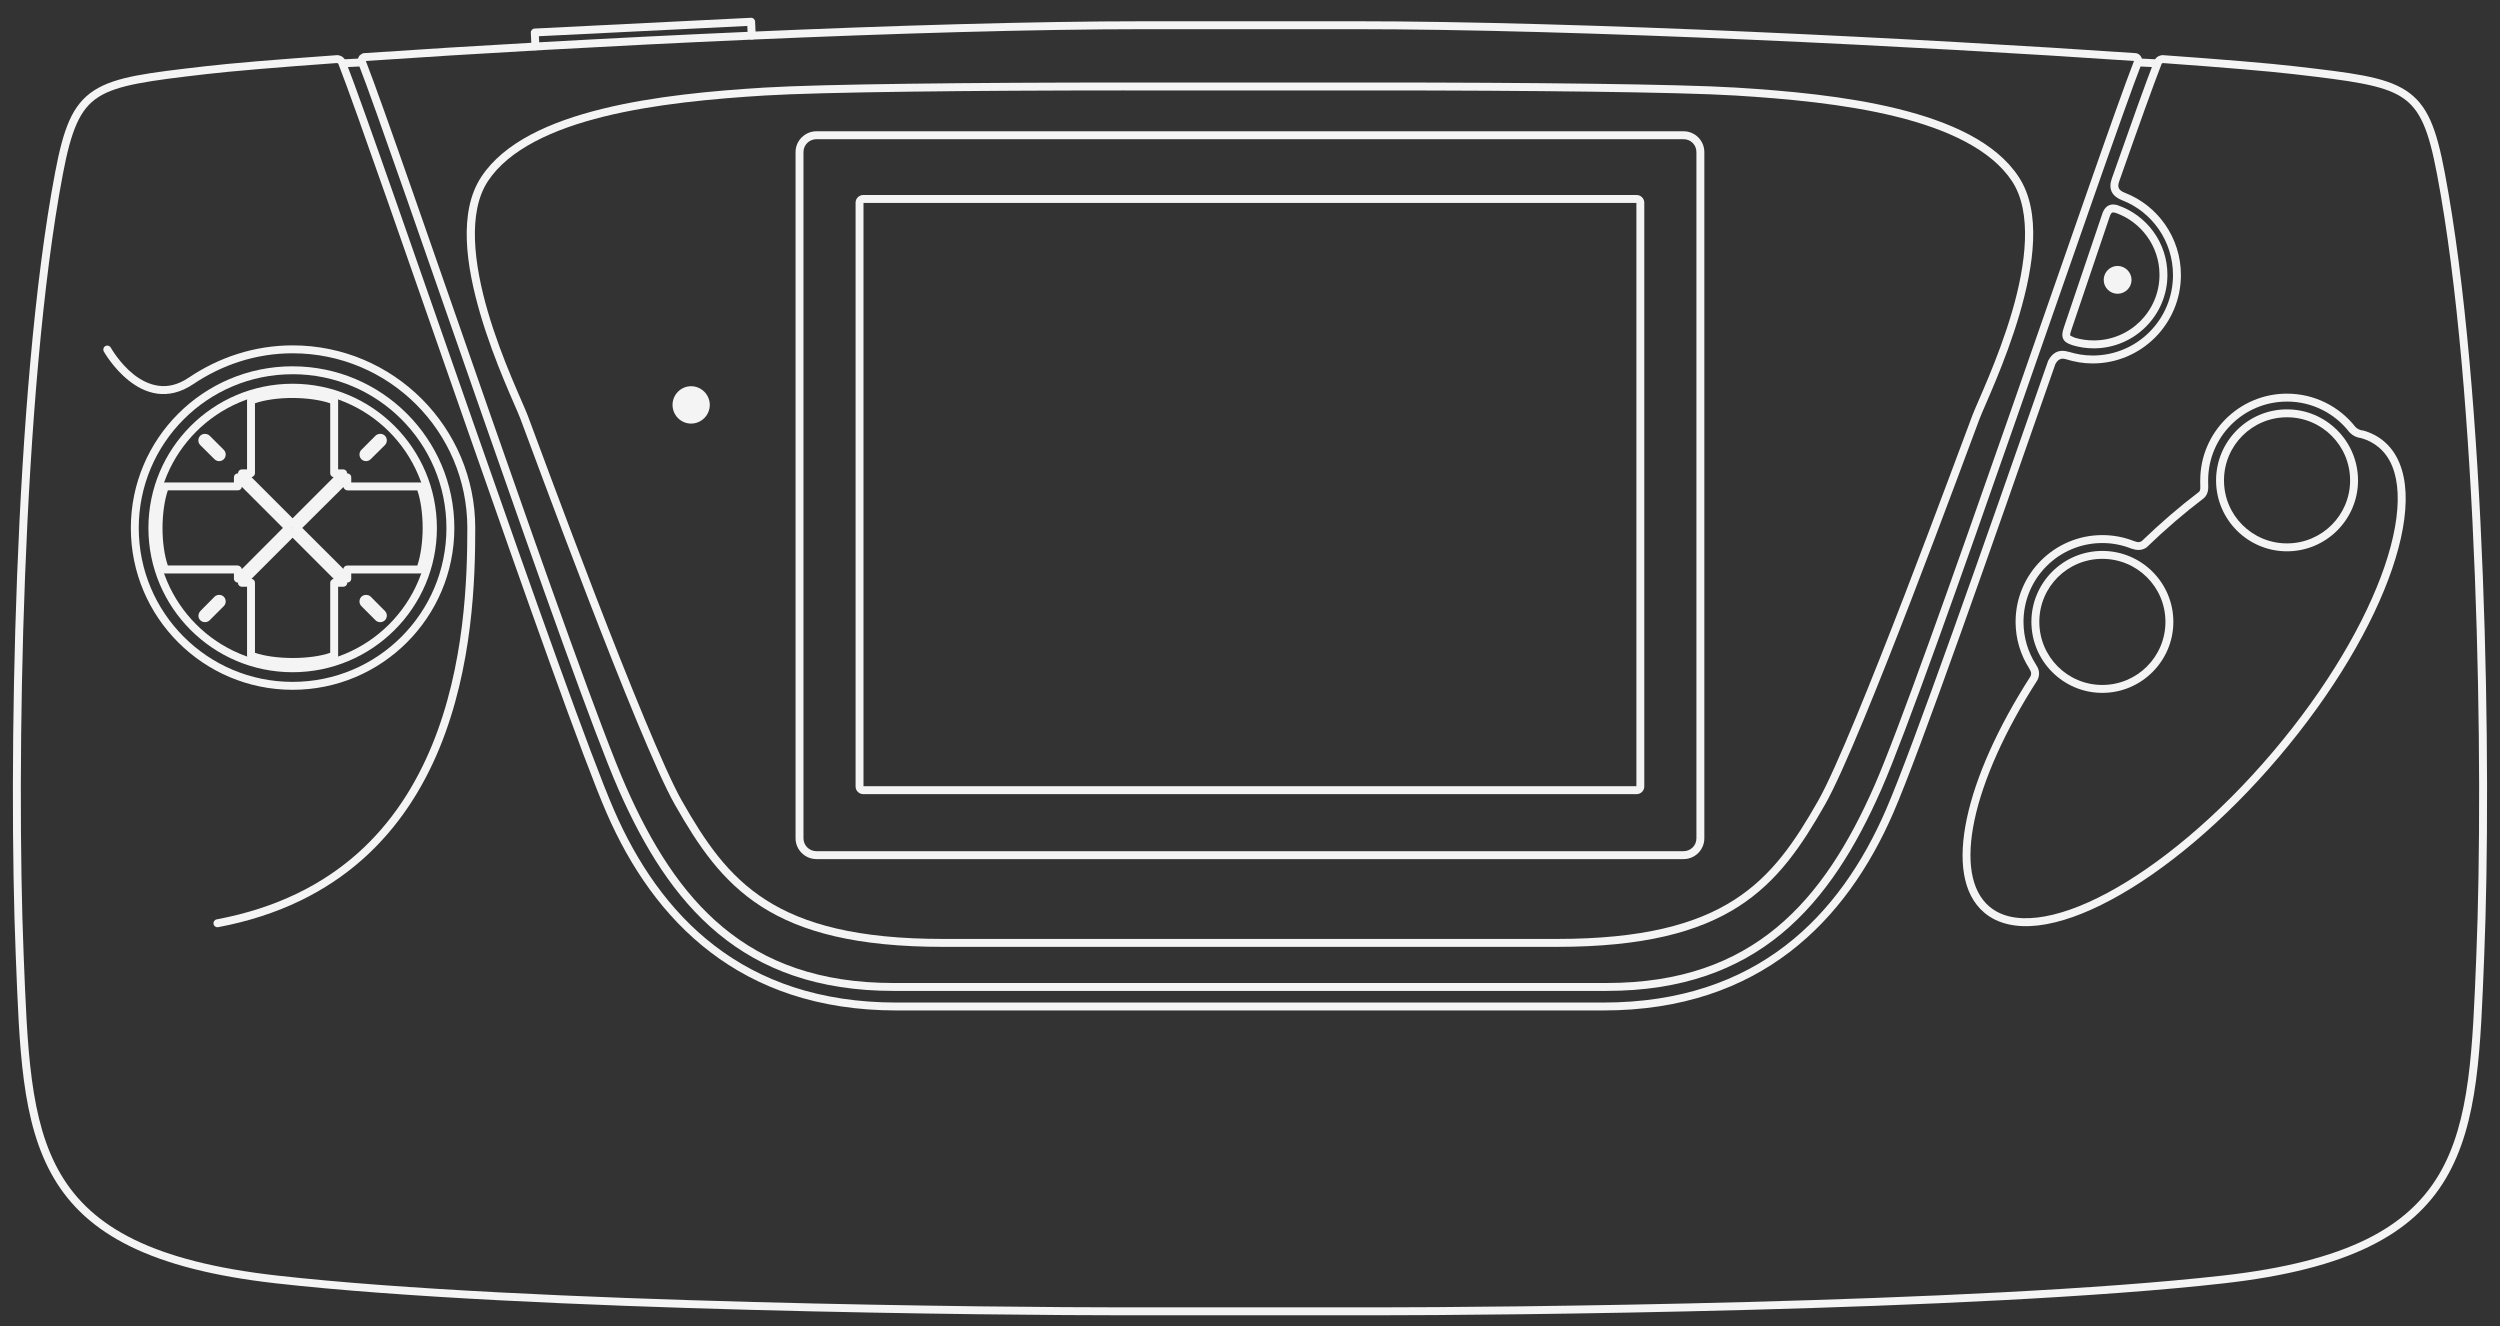 <?xml version="1.0" encoding="UTF-8" standalone="no"?>
<!-- Generator: Adobe Illustrator 13.0.0, SVG Export Plug-In . SVG Version: 6.00 Build 14948)  -->

<svg
   version="1.2"
   id="Layer_3"
   x="0px"
   y="0px"
   width="530.189"
   height="281.26"
   viewBox="0 0 530.189 281.26"
   xml:space="preserve"
   sodipodi:docname="gamegear.svg"
   inkscape:version="1.2.2 (732a01da63, 2022-12-09)"
   xmlns:inkscape="http://www.inkscape.org/namespaces/inkscape"
   xmlns:sodipodi="http://sodipodi.sourceforge.net/DTD/sodipodi-0.dtd"
   xmlns="http://www.w3.org/2000/svg"
   xmlns:svg="http://www.w3.org/2000/svg"
   xmlns:rdf="http://www.w3.org/1999/02/22-rdf-syntax-ns#"
   xmlns:cc="http://creativecommons.org/ns#"
   xmlns:dc="http://purl.org/dc/elements/1.1/"
   xmlns:ns="&amp;ns_sfw;"><rect x="0" y="0" width="530.189" height="281.26" fill="#333333" stroke="none"/><defs
   id="defs31" /><sodipodi:namedview
   id="namedview29"
   pagecolor="#000000"
   bordercolor="#111111"
   borderopacity="1"
   inkscape:showpageshadow="0"
   inkscape:pageopacity="0"
   inkscape:pagecheckerboard="1"
   inkscape:deskcolor="#d1d1d1"
   showgrid="false"
   inkscape:zoom="2.0445042"
   inkscape:cx="299.58363"
   inkscape:cy="175.10357"
   inkscape:window-width="1920"
   inkscape:window-height="1009"
   inkscape:window-x="-8"
   inkscape:window-y="-8"
   inkscape:window-maximized="1"
   inkscape:current-layer="Layer_3" />
<path
   id="line3"
   fill="#f4f4f4"
   d="m 76.46,12.406 -3.78,0.184 c -0.464,0.021 -0.823,0.414 -0.802,0.878 0.021,0.464 0.414,0.823 0.877,0.803 0.001,0 0.002,0 0.003,0 l 3.78,-0.184 c 0.464,-0.021 0.822,-0.414 0.802,-0.878 -0.021,-0.463 -0.414,-0.823 -0.877,-0.802 -10e-4,-10e-4 -0.002,-10e-4 -0.003,-10e-4 z" />
<path
   id="path5"
   fill="#f4f4f4"
   d="m 243.126,4.507 c -48.083,0 -121.473,3.714 -165.961,6.771 -0.14,0.01 -0.275,0.055 -0.394,0.131 0.162,-0.104 -0.02,0.007 -0.131,0.079 -0.112,0.071 -0.277,0.176 -0.42,0.341 -0.285,0.329 -0.464,1.002 -0.236,1.601 0,0.009 0,0.018 0,0.026 3.549,9.068 14.875,41.947 26.536,75.328 11.66,33.379 23.636,67.252 28.635,78.608 5.396,12.256 11.903,22.935 21.128,30.577 9.225,7.644 21.17,12.179 37.166,12.179 h 53.148 44.986 53.148 c 15.995,0 27.915,-4.535 37.139,-12.179 9.227,-7.643 15.733,-18.321 21.128,-30.577 5.001,-11.356 16.976,-45.229 28.636,-78.608 11.66,-33.379 23.013,-66.259 26.562,-75.328 0,-0.009 0,-0.018 0,-0.026 0.228,-0.599 0.022,-1.272 -0.263,-1.601 -0.135,-0.166 -0.277,-0.271 -0.386,-0.342 -0.109,-0.072 -0.32,-0.183 -0.16,-0.079 -0.119,-0.076 -0.254,-0.121 -0.395,-0.131 C 408.503,8.22 335.147,4.506 287.064,4.506 Z m 0,1.68 h 43.937 c 47.896,0 121.026,3.695 165.508,6.745 -3.632,9.292 -14.872,41.99 -26.509,75.301 -11.657,33.377 -23.676,67.343 -28.581,78.479 -5.339,12.129 -11.752,22.574 -20.682,29.975 -8.933,7.398 -20.386,11.784 -36.063,11.784 H 287.588 242.6 189.452 c -15.679,0 -27.158,-4.386 -36.089,-11.784 -8.937,-7.4 -15.319,-17.848 -20.661,-29.976 C 127.797,155.574 115.753,121.609 104.096,88.232 92.455,54.923 81.216,22.227 77.585,12.933 122.068,9.881 195.218,6.187 243.126,6.187 Z" />
<path
   id="line7"
   fill="#f4f4f4"
   d="m 453.543,12.406 c -0.465,0.021 -0.823,0.414 -0.804,0.877 0.021,0.464 0.414,0.823 0.878,0.803 10e-4,0 0.003,0 0.004,0 l 3.779,0.184 c 0.464,0.023 0.858,-0.334 0.881,-0.798 0.023,-0.463 -0.334,-0.858 -0.798,-0.881 -10e-4,0 -0.002,0 -0.004,0 l -3.753,-0.184 C 453.665,12.4 453.603,12.4 453.543,12.406 Z" />
<path
   id="path9"
   fill="#f4f4f4"
   d="m 238.481,17.499 c -32.078,0 -64.393,0.336 -76.377,1.076 -10.753,0.664 -23.318,1.775 -34.41,4.515 -11.091,2.739 -20.775,7.078 -25.616,14.409 -4.913,7.439 -3.216,18.877 -0.21,29.134 3.006,10.256 7.477,19.496 8.478,22.126 1.046,2.745 7.33,19.888 14.304,37.979 6.975,18.091 14.59,37.081 18.478,43.911 4.92,8.645 9.941,16.231 18.373,21.627 8.432,5.396 20.191,8.53 38.477,8.53 h 42.755 44.724 42.729 c 18.286,0 30.046,-3.135 38.477,-8.53 8.432,-5.396 13.451,-12.982 18.373,-21.627 3.888,-6.831 11.502,-25.82 18.477,-43.911 6.976,-18.091 13.284,-35.233 14.331,-37.979 1.002,-2.629 5.444,-11.87 8.451,-22.126 3.006,-10.256 4.729,-21.694 -0.185,-29.134 -4.821,-7.333 -14.504,-11.671 -25.592,-14.411 -11.095,-2.74 -23.659,-3.851 -34.41,-4.514 -11.984,-0.74 -44.319,-1.076 -76.403,-1.076 h -53.202 z m 0,1.68 h 53.202 c 32.066,0 64.471,0.346 76.299,1.076 10.716,0.661 23.186,1.768 34.094,4.461 10.909,2.694 20.184,6.983 24.618,13.7 4.364,6.608 2.957,17.655 0,27.742 -2.957,10.087 -7.307,19.058 -8.424,21.996 -1.076,2.821 -7.362,19.903 -14.331,37.979 -6.968,18.075 -14.658,37.196 -18.346,43.675 -4.887,8.583 -9.736,15.876 -17.821,21.048 -8.086,5.174 -19.493,8.269 -37.586,8.269 h -42.729 -44.724 -42.755 c -18.093,0 -29.474,-3.095 -37.559,-8.269 -8.085,-5.173 -12.935,-12.465 -17.822,-21.048 -3.687,-6.479 -11.403,-25.6 -18.372,-43.675 -6.963,-18.074 -13.22,-35.158 -14.295,-37.979 -1.119,-2.938 -5.495,-11.908 -8.451,-21.996 -2.957,-10.086 -4.364,-21.133 0,-27.742 4.435,-6.717 13.711,-11.007 24.619,-13.7 10.908,-2.694 23.403,-3.8 34.121,-4.462 11.827,-0.73 44.205,-1.076 76.271,-1.076 z" />
<path
   id="path11"
   fill="#f4f4f4"
   d="m 173.155,27.84 c -2.43,0 -4.435,1.979 -4.435,4.409 v 145.537 c 0,2.431 2.005,4.409 4.435,4.409 H 357.04 c 2.431,0 4.409,-1.979 4.409,-4.409 V 32.249 c 0,-2.43 -1.979,-4.409 -4.409,-4.409 z m 0,1.679 H 357.04 c 1.523,0 2.729,1.208 2.729,2.73 v 145.537 c 0,1.522 -1.206,2.729 -2.729,2.729 H 173.155 c -1.523,0 -2.756,-1.207 -2.756,-2.729 V 32.249 c 0,-1.522 1.232,-2.73 2.756,-2.73 z" />
<path
   id="path13"
   fill="#f4f4f4"
   d="m 183.074,41.356 c -0.893,0 -1.627,0.734 -1.627,1.627 v 123.808 c 0,0.892 0.734,1.627 1.627,1.627 h 164.013 c 0.894,0 1.627,-0.735 1.627,-1.627 V 42.984 c 0,-0.894 -0.733,-1.627 -1.627,-1.627 H 183.074 Z m 0.053,1.68 H 347.039 V 166.735 H 183.127 Z" />
<path
   id="circle15"
   fill="#f4f4f4"
   d="m 146.564,81.907 c -2.173,0 -3.937,1.789 -3.937,3.963 0,2.174 1.763,3.963 3.937,3.963 2.174,0 3.963,-1.788 3.963,-3.963 0,-2.174 -1.789,-3.963 -3.963,-3.963 z" />
<path
   id="circle17"
   fill="#f4f4f4"
   d="m 62.051,77.682 c -18.936,0 -34.304,15.369 -34.304,34.304 0,18.936 15.369,34.305 34.304,34.305 18.935,0 34.304,-15.369 34.304,-34.305 0,-18.931 -15.37,-34.3 -34.305,-34.3 z m 0,1.679 c 18.027,0 32.625,14.597 32.625,32.624 0,18.028 -14.597,32.625 -32.625,32.625 -18.028,0 -32.625,-14.597 -32.625,-32.625 C 29.425,93.962 44.022,79.364 62.05,79.364 Z" />
<path
   id="circle19"
   fill="#f4f4f4"
   d="m 62.051,81.382 c -16.886,0 -30.577,13.718 -30.577,30.603 0,16.887 13.692,30.577 30.577,30.577 16.886,0 30.604,-13.691 30.604,-30.577 C 92.654,95.1 78.937,81.382 62.051,81.382 Z m 0,1.68 c 15.978,0 28.924,12.946 28.924,28.924 0,15.979 -12.946,28.897 -28.924,28.897 -15.978,0 -28.897,-12.92 -28.897,-28.897 0,-15.977 12.92,-28.924 28.897,-28.924 z" />
<path
   id="path21"
   fill="#f4f4f4"
   d="m 62.077,82.721 c -3.387,-0.008 -6.771,0.396 -9.16,1.365 -0.32,0.129 -0.528,0.442 -0.525,0.787 v 14.672 h -1.076 c -0.463,0.004 -0.837,0.383 -0.833,0.847 0.001,0.212 0.083,0.417 0.229,0.571 l 10.734,10.734 c 0.323,0.333 0.854,0.342 1.188,0.02 0.006,-0.007 0.013,-0.013 0.02,-0.02 l 10.734,-10.734 c 0.319,-0.337 0.305,-0.868 -0.033,-1.187 -0.154,-0.146 -0.358,-0.229 -0.571,-0.23 H 71.708 V 84.874 c 0.003,-0.345 -0.205,-0.657 -0.525,-0.786 -2.349,-0.932 -5.72,-1.356 -9.108,-1.365 z m 0,1.679 c 3.014,0.008 5.943,0.437 7.953,1.129 v 14.777 0.079 c 0.009,0.417 0.322,0.763 0.735,0.815 l -8.713,8.718 -8.714,-8.718 c 0.17,-0.031 0.326,-0.114 0.446,-0.236 l 0.052,-0.053 c 0.157,-0.162 0.243,-0.38 0.237,-0.605 V 85.529 c 2.033,-0.716 4.99,-1.138 8.004,-1.13 z" />
<path
   id="path23"
   fill="#f4f4f4"
   d="m 50.267,100.409 c -0.392,0.087 -0.666,0.439 -0.656,0.84 v 1.076 H 34.938 c -0.336,0.007 -0.635,0.214 -0.761,0.525 -0.933,2.349 -1.383,5.72 -1.391,9.108 -0.009,3.387 0.421,6.771 1.391,9.16 0.133,0.301 0.431,0.496 0.761,0.499 H 49.61 v 1.103 c 0.003,0.464 0.382,0.837 0.847,0.833 0.225,-0.002 0.44,-0.094 0.597,-0.256 l 10.733,-10.726 c 0.323,-0.327 0.323,-0.854 0,-1.181 L 51.053,100.656 c -0.204,-0.211 -0.502,-0.3 -0.788,-0.236 z m 1.023,2.835 8.714,8.714 -8.714,8.74 c -0.03,-0.172 -0.113,-0.331 -0.237,-0.454 l -0.078,-0.059 c -0.151,-0.159 -0.359,-0.252 -0.578,-0.26 H 35.594 c -0.713,-2.033 -1.136,-4.965 -1.128,-7.979 0.008,-3.012 0.437,-5.943 1.128,-7.953 h 14.803 0.053 c 0.435,0.002 0.798,-0.328 0.839,-0.761 z" />
<path
   id="path25"
   fill="#f4f4f4"
   d="m 61.867,112.016 c -0.16,0.036 -0.306,0.118 -0.42,0.236 l -10.734,10.734 c -0.333,0.323 -0.342,0.854 -0.02,1.188 0.163,0.169 0.389,0.261 0.624,0.256 h 1.076 v 14.646 c 0,0.353 0.22,0.667 0.551,0.787 2.349,0.934 5.694,1.357 9.081,1.366 3.387,0.008 6.771,-0.396 9.16,-1.366 0.32,-0.129 0.528,-0.442 0.524,-0.787 V 124.43 h 1.076 c 0.464,0.012 0.85,-0.354 0.862,-0.817 0.006,-0.236 -0.087,-0.463 -0.257,-0.627 L 62.656,112.252 c -0.204,-0.211 -0.503,-0.3 -0.789,-0.236 z m 0.184,2.021 8.713,8.714 c -0.16,0.036 -0.306,0.118 -0.42,0.236 l -0.079,0.05 c -0.156,0.161 -0.241,0.379 -0.236,0.604 v 14.802 c -2.033,0.715 -4.989,1.11 -8.004,1.103 -3.014,-0.008 -5.943,-0.41 -7.953,-1.103 v -14.802 -0.053 c 0.003,-0.426 -0.313,-0.787 -0.735,-0.84 l 8.714,-8.714 z" />
<path
   id="path27"
   fill="#f4f4f4"
   d="m 73.546,100.409 c -0.188,0.02 -0.364,0.104 -0.499,0.236 l -10.734,10.733 c -0.324,0.327 -0.324,0.854 0,1.181 l 10.734,10.734 c 0.323,0.333 0.854,0.342 1.188,0.02 0.162,-0.156 0.254,-0.371 0.256,-0.597 v -1.103 h 14.672 c 0.335,-0.007 0.635,-0.213 0.761,-0.525 0.933,-2.349 1.382,-5.694 1.391,-9.081 0.008,-3.388 -0.421,-6.772 -1.391,-9.16 -0.126,-0.312 -0.426,-0.518 -0.761,-0.525 H 74.491 v -1.076 c 0.003,-0.464 -0.37,-0.843 -0.833,-0.847 -0.036,0.002 -0.074,0.004 -0.112,0.01 z m -0.708,2.861 c 0.029,0.157 0.101,0.303 0.21,0.42 l 0.079,0.079 c 0.155,0.15 0.362,0.234 0.577,0.236 h 14.803 c 0.714,2.033 1.136,4.99 1.129,8.005 -0.008,3.003 -0.441,5.917 -1.129,7.926 H 73.704 73.652 c -0.417,-0.005 -0.775,0.297 -0.84,0.708 l -8.709,-8.684 8.74,-8.685 z" />
<path
   id="path29"
   fill="#f4f4f4"
   d="m 43.468,92.01 c -0.361,0 -0.727,0.123 -0.997,0.394 -0.54,0.541 -0.54,1.455 0,1.995 l 3.019,2.992 c 0.542,0.54 1.427,0.54 1.968,0 0.541,-0.541 0.541,-1.455 0,-1.994 l -2.992,-2.993 c -0.271,-0.26 -0.637,-0.386 -0.998,-0.386 z" />
<path
   id="path31"
   fill="#f4f4f4"
   d="m 46.487,126.16 c -0.361,0 -0.727,0.123 -0.997,0.394 l -2.992,3.018 v 0.026 c -0.524,0.542 -0.561,1.408 -0.026,1.942 0.541,0.543 1.453,0.54 1.995,0 l 2.992,-2.992 c 0.541,-0.541 0.542,-1.453 0,-1.995 -0.271,-0.27 -0.611,-0.393 -0.972,-0.393 z" />
<path
   id="path33"
   fill="#f4f4f4"
   d="m 77.642,126.16 c -0.361,0 -0.728,0.124 -0.998,0.394 -0.543,0.541 -0.541,1.454 0,1.995 l 2.992,2.992 c 0.541,0.542 1.454,0.543 1.995,0 0.545,-0.541 0.54,-1.429 0,-1.969 l -2.991,-3.015 c -0.271,-0.271 -0.637,-0.394 -0.998,-0.394 z" />
<path
   id="path35"
   fill="#f4f4f4"
   d="m 80.633,92.01 c -0.361,0 -0.727,0.122 -0.998,0.394 l -2.992,2.99 c -0.541,0.541 -0.542,1.453 0,1.995 0.541,0.539 1.428,0.539 1.969,0 l 3.018,-2.992 c 0.545,-0.54 0.544,-1.454 0,-1.995 -0.27,-0.271 -0.636,-0.394 -0.997,-0.394 z" />
<path
   id="path37"
   fill="#f4f4f4"
   d="M 71.447,11.698 C 58.7,12.609 48.863,13.428 43.443,14.06 31.514,15.452 24.56,16.208 19.952,19.179 c -2.303,1.485 -3.965,3.538 -5.223,6.352 -1.257,2.813 -2.156,6.395 -3.044,11.076 -8.778,46.281 -9.938,126.563 -8.346,165.978 0.795,19.674 1.139,35.518 8.11,47.323 6.971,11.805 20.524,19.261 47.085,22.257 52.991,5.979 156.345,6.772 179.03,6.772 h 55.065 c 22.682,0 126.008,-0.794 178.996,-6.772 26.562,-2.996 40.115,-10.451 47.086,-22.257 6.971,-11.806 7.341,-27.648 8.137,-47.323 1.593,-39.422 0.405,-119.7 -8.373,-165.978 -0.888,-4.681 -1.787,-8.263 -3.044,-11.076 -1.258,-2.813 -2.92,-4.867 -5.224,-6.352 -4.606,-2.97 -11.535,-3.726 -23.465,-5.119 -5.421,-0.632 -15.259,-1.451 -28.005,-2.362 -0.062,-0.007 -0.123,-0.007 -0.184,0 -0.388,0.052 -0.777,0.168 -1.103,0.42 -0.314,0.244 -0.496,0.599 -0.63,0.945 -10e-4,0.005 -0.025,-0.004 -0.026,0 -10e-4,0.004 0.001,0.022 0,0.026 -1.605,4.104 -4.82,13.078 -8.949,24.829 -0.004,0.011 0.004,0.016 0,0.026 -0.338,0.952 -0.396,1.915 0,2.729 0.398,0.822 1.197,1.407 2.179,1.785 6.35,2.45 10.813,8.646 10.813,15.879 0,9.427 -7.604,17.06 -17.033,17.06 -1.767,0 -3.465,-0.289 -5.065,-0.788 v 0.026 c -1.051,-0.348 -2.015,-0.288 -2.757,0.105 -0.741,0.393 -1.214,1.038 -1.548,1.653 -0.03,0.042 -0.057,0.085 -0.079,0.131 -13.499,38.692 -28.876,82.539 -34.409,95.251 -9.726,22.344 -27.233,40.841 -59.921,40.841 h -50.761 -48.372 -50.761 c -32.687,0 -50.194,-18.497 -59.92,-40.841 C 125.356,160.62 112.907,125.462 100.815,90.884 88.727,56.318 76.974,22.327 73.36,13.089 c -0.002,-0.007 0.002,-0.02 0,-0.026 h -0.026 c -0.151,-0.355 -0.332,-0.71 -0.646,-0.954 -0.323,-0.251 -0.716,-0.368 -1.102,-0.42 -0.052,-0.005 -0.105,-0.005 -0.158,0 z m 0.026,1.68 c 0.1,0.023 0.192,0.064 0.21,0.079 0.025,0.019 0.067,0.037 0.131,0.21 0,0.009 0,0.018 0,0.026 3.548,9.066 15.334,43.158 27.428,77.742 12.093,34.583 24.471,69.648 29.422,81.022 9.888,22.716 28.144,41.837 61.469,41.837 h 50.761 48.373 50.762 c 33.323,0 51.58,-19.121 61.469,-41.837 5.635,-12.946 20.919,-56.608 34.409,-95.276 0.007,-0.013 0.02,-0.014 0.026,-0.026 0.234,-0.422 0.519,-0.748 0.84,-0.918 0.331,-0.176 0.724,-0.265 1.443,-0.026 0.009,0 0.018,0 0.026,0 1.761,0.548 3.627,0.866 5.564,0.866 10.335,0 18.714,-8.404 18.714,-18.739 0,-7.928 -4.9,-14.757 -11.891,-17.454 -0.734,-0.283 -1.1,-0.617 -1.259,-0.945 -0.159,-0.328 -0.195,-0.757 0.052,-1.444 4.141,-11.778 7.374,-20.773 8.953,-24.807 0,-0.009 0,-0.018 0,-0.026 0.064,-0.172 0.107,-0.191 0.131,-0.21 0.017,-0.012 0.107,-0.058 0.185,-0.079 12.683,0.907 22.505,1.739 27.847,2.362 11.928,1.392 18.73,2.243 22.783,4.855 2.025,1.306 3.431,3.045 4.592,5.643 1.161,2.597 2.035,6.052 2.914,10.682 8.717,45.959 9.934,126.318 8.347,165.617 -0.796,19.687 -1.254,35.254 -7.901,46.509 -6.646,11.255 -19.508,18.501 -45.825,21.469 -52.766,5.953 -156.177,6.745 -178.82,6.745 h -55.064 c -22.643,0 -126.05,-0.792 -178.82,-6.745 C 32.425,267.537 19.536,260.289 12.89,249.035 6.244,237.779 5.811,222.217 5.016,202.53 3.429,163.232 4.619,82.871 13.336,36.913 c 0.878,-4.631 1.779,-8.085 2.939,-10.683 1.161,-2.598 2.567,-4.337 4.593,-5.643 4.052,-2.612 10.829,-3.464 22.756,-4.856 5.341,-0.623 15.164,-1.455 27.847,-2.362 z" />
<path
   id="path39"
   fill="#f4f4f4"
   d="m 448.975,43.482 c -0.519,-0.129 -1.114,-0.201 -1.707,0.052 -0.591,0.253 -1.016,0.785 -1.313,1.496 -0.01,0.018 -0.018,0.035 -0.026,0.053 l -8.24,24.382 v 0.026 c -0.185,0.505 -0.293,0.944 -0.315,1.365 -0.023,0.429 0.057,0.863 0.289,1.208 0.463,0.69 1.135,0.87 1.811,1.128 0.025,0.01 0.052,0.019 0.079,0.026 1.427,0.432 2.921,0.657 4.487,0.657 8.605,0 15.618,-6.984 15.618,-15.59 0,-6.86 -4.438,-12.692 -10.604,-14.777 -0.028,-0.009 -0.053,-0.018 -0.079,-0.026 z m -1.051,1.601 c 0.08,-0.034 0.29,-0.054 0.631,0.026 0.013,0.004 0.011,-0.003 0.026,0 5.456,1.881 9.396,7.069 9.396,13.176 0,7.698 -6.239,13.91 -13.938,13.91 -1.401,0 -2.743,-0.193 -4.015,-0.577 -0.606,-0.24 -0.949,-0.439 -0.972,-0.473 -0.011,-0.018 -0.036,-0.018 -0.026,-0.184 0.009,-0.166 0.079,-0.465 0.236,-0.892 0,-0.009 0,-0.018 0,-0.026 l 8.241,-24.357 c 0.011,-0.024 0.017,-0.004 0.026,-0.026 v -0.026 c 0.179,-0.389 0.318,-0.518 0.395,-0.551 z" />
<path
   id="circle41"
   fill="#f4f4f4"
   d="m 449.083,56.396 c -1.62,0 -2.939,1.346 -2.939,2.966 0,1.621 1.319,2.939 2.939,2.939 1.62,0 2.966,-1.319 2.966,-2.939 0,-1.621 -1.346,-2.966 -2.966,-2.966 z" />
<path
   id="circle43"
   fill="#f4f4f4"
   d="m 445.849,116.837 c -8.304,0 -15.038,6.735 -15.038,15.039 0,8.304 6.735,15.066 15.038,15.066 8.304,0 15.066,-6.762 15.066,-15.066 0,-8.303 -6.762,-15.039 -15.066,-15.039 z m 0,1.68 c 7.396,0 13.388,5.963 13.388,13.359 0,7.396 -5.99,13.386 -13.388,13.386 -7.396,0 -13.358,-5.99 -13.358,-13.386 -10e-4,-7.396 5.963,-13.359 13.358,-13.359 z" />
<path
   id="circle47"
   fill="#f4f4f4"
   d="m 485.014,86.815 c -8.304,0 -15.04,6.761 -15.04,15.065 0,8.304 6.736,15.039 15.04,15.039 8.303,0 15.065,-6.735 15.065,-15.039 0,-8.302 -6.762,-15.065 -15.065,-15.065 z m 0,1.68 c 7.396,0 13.386,5.99 13.386,13.386 0,7.396 -5.99,13.359 -13.386,13.359 -7.396,0 -13.359,-5.963 -13.359,-13.359 -10e-4,-7.396 5.962,-13.386 13.359,-13.386 z" />
<path
   id="path51"
   fill="#f4f4f4"
   d="m 485.014,83.481 c -10.152,0 -18.399,8.247 -18.399,18.399 0,0.189 -0.006,0.363 0,0.551 10e-4,0.009 0,0.018 0,0.026 10e-4,0.479 0.048,0.933 0,1.26 -0.049,0.333 -0.128,0.489 -0.341,0.656 -3.986,3.023 -8.026,6.496 -12.048,10.367 -0.492,0.335 -0.886,0.276 -1.521,0.053 -0.008,-0.004 -0.019,0.003 -0.026,0 -2.112,-0.845 -4.415,-1.313 -6.824,-1.313 -10.15,0 -18.399,8.247 -18.399,18.398 0,3.652 1.076,7.058 2.914,9.921 0,0.009 0,0.017 0,0.026 0.215,0.331 0.326,0.586 0.368,0.814 0.037,0.206 0.03,0.424 -0.105,0.734 -0.015,0.034 -0.008,0.042 -0.026,0.079 -6.972,10.869 -11.634,21.352 -13.49,30.131 -1.861,8.8 -0.944,16.026 3.675,19.947 2.9,2.462 6.903,3.271 11.496,2.729 4.592,-0.541 9.824,-2.428 15.433,-5.433 11.217,-6.011 23.922,-16.55 35.537,-30.236 11.616,-13.686 19.961,-27.928 24.068,-39.973 2.054,-6.022 3.047,-11.496 2.835,-16.116 -0.212,-4.62 -1.667,-8.431 -4.567,-10.893 -1.274,-1.081 -2.753,-1.84 -4.409,-2.31 -0.061,-0.012 -0.123,-0.018 -0.185,-0.017 -0.248,-0.011 -0.925,-0.172 -1.496,-0.761 -3.369,-4.286 -8.618,-7.034 -14.488,-7.034 z m 0,1.681 c 5.375,0 10.141,2.522 13.202,6.457 0.023,0.028 0.05,0.054 0.078,0.079 0.832,0.856 1.736,1.135 2.414,1.207 0.008,0.001 0.021,-0.001 0.026,0 1.44,0.411 2.703,1.082 3.78,1.995 2.461,2.089 3.765,5.371 3.963,9.685 0.198,4.314 -0.748,9.627 -2.756,15.512 -4.015,11.768 -12.252,25.873 -23.753,39.423 -11.501,13.55 -24.078,23.969 -35.039,29.842 -5.48,2.937 -10.54,4.717 -14.829,5.223 -4.29,0.507 -7.748,-0.246 -10.209,-2.336 -3.919,-3.326 -4.949,-9.815 -3.149,-18.319 1.798,-8.504 6.392,-18.865 13.307,-29.632 0.019,-0.025 0.036,-0.051 0.053,-0.079 0.315,-0.639 0.394,-1.318 0.289,-1.89 -0.106,-0.571 -0.368,-1.013 -0.63,-1.417 -1.67,-2.602 -2.625,-5.704 -2.625,-9.029 0,-9.245 7.476,-16.719 16.718,-16.719 2.201,0 4.298,0.435 6.222,1.207 0.008,0 0.017,0 0.025,0 0.854,0.302 2.035,0.469 3.071,-0.236 0.036,-0.023 0.071,-0.05 0.104,-0.079 4.012,-3.87 8.056,-7.333 12.021,-10.34 0.606,-0.475 0.885,-1.172 0.971,-1.758 0.087,-0.586 0.026,-1.119 0.026,-1.522 0,-0.009 0,-0.018 0,-0.026 -0.006,-0.177 0,-0.347 0,-0.525 0,-9.245 7.475,-16.719 16.719,-16.719 z" />
<path
   id="path53"
   fill="#f4f4f4"
   d="m 62.051,73.246 c -8.17,0 -15.708,2.588 -21.995,6.824 -2.41,1.624 -4.535,2.004 -6.483,1.732 -1.948,-0.272 -3.746,-1.219 -5.249,-2.415 -3.007,-2.392 -4.83,-5.669 -4.83,-5.669 -0.229,-0.407 -0.746,-0.551 -1.153,-0.322 -0.407,0.229 -0.551,0.746 -0.322,1.153 0.001,0.003 0.003,0.006 0.005,0.009 0,0 1.95,3.496 5.276,6.142 1.662,1.322 3.693,2.456 6.036,2.782 2.343,0.326 4.963,-0.202 7.664,-2.021 6.036,-4.067 13.237,-6.535 21.049,-6.535 20.48,0 37.06,16.581 37.06,37.06 0,10.772 -0.557,29.182 -7.48,46.036 -6.923,16.854 -20.093,32.134 -45.668,36.954 -0.457,0.086 -0.758,0.526 -0.672,0.981 0.085,0.459 0.525,0.759 0.982,0.673 10e-4,0 0.003,-0.001 0.005,-0.001 26.111,-4.921 39.854,-20.757 46.929,-37.978 7.075,-17.223 7.585,-35.838 7.585,-46.667 0,-21.384 -17.353,-38.738 -38.739,-38.738 z" />
<path
   id="polyline55"
   fill="#f4f4f4"
   d="m 159.238,3.772 -45.85,2.283 c -0.463,0.014 -0.829,0.401 -0.814,0.865 0,0.009 0,0.019 0.001,0.027 l 0.134,2.914 c 0.021,0.464 0.414,0.823 0.877,0.802 0.464,-0.021 0.824,-0.414 0.803,-0.878 0,-10e-4 0,-0.002 0,-0.003 l -0.105,-2.1 44.199,-2.178 0.105,2.073 c 0.021,0.464 0.414,0.823 0.877,0.802 0.464,-0.021 0.823,-0.414 0.802,-0.877 0,-10e-4 0,-0.002 0,-0.003 L 160.136,4.56 c -0.028,-0.463 -0.426,-0.816 -0.889,-0.787 0,0 0,0 0,0 h -0.009 z" />
</svg>
